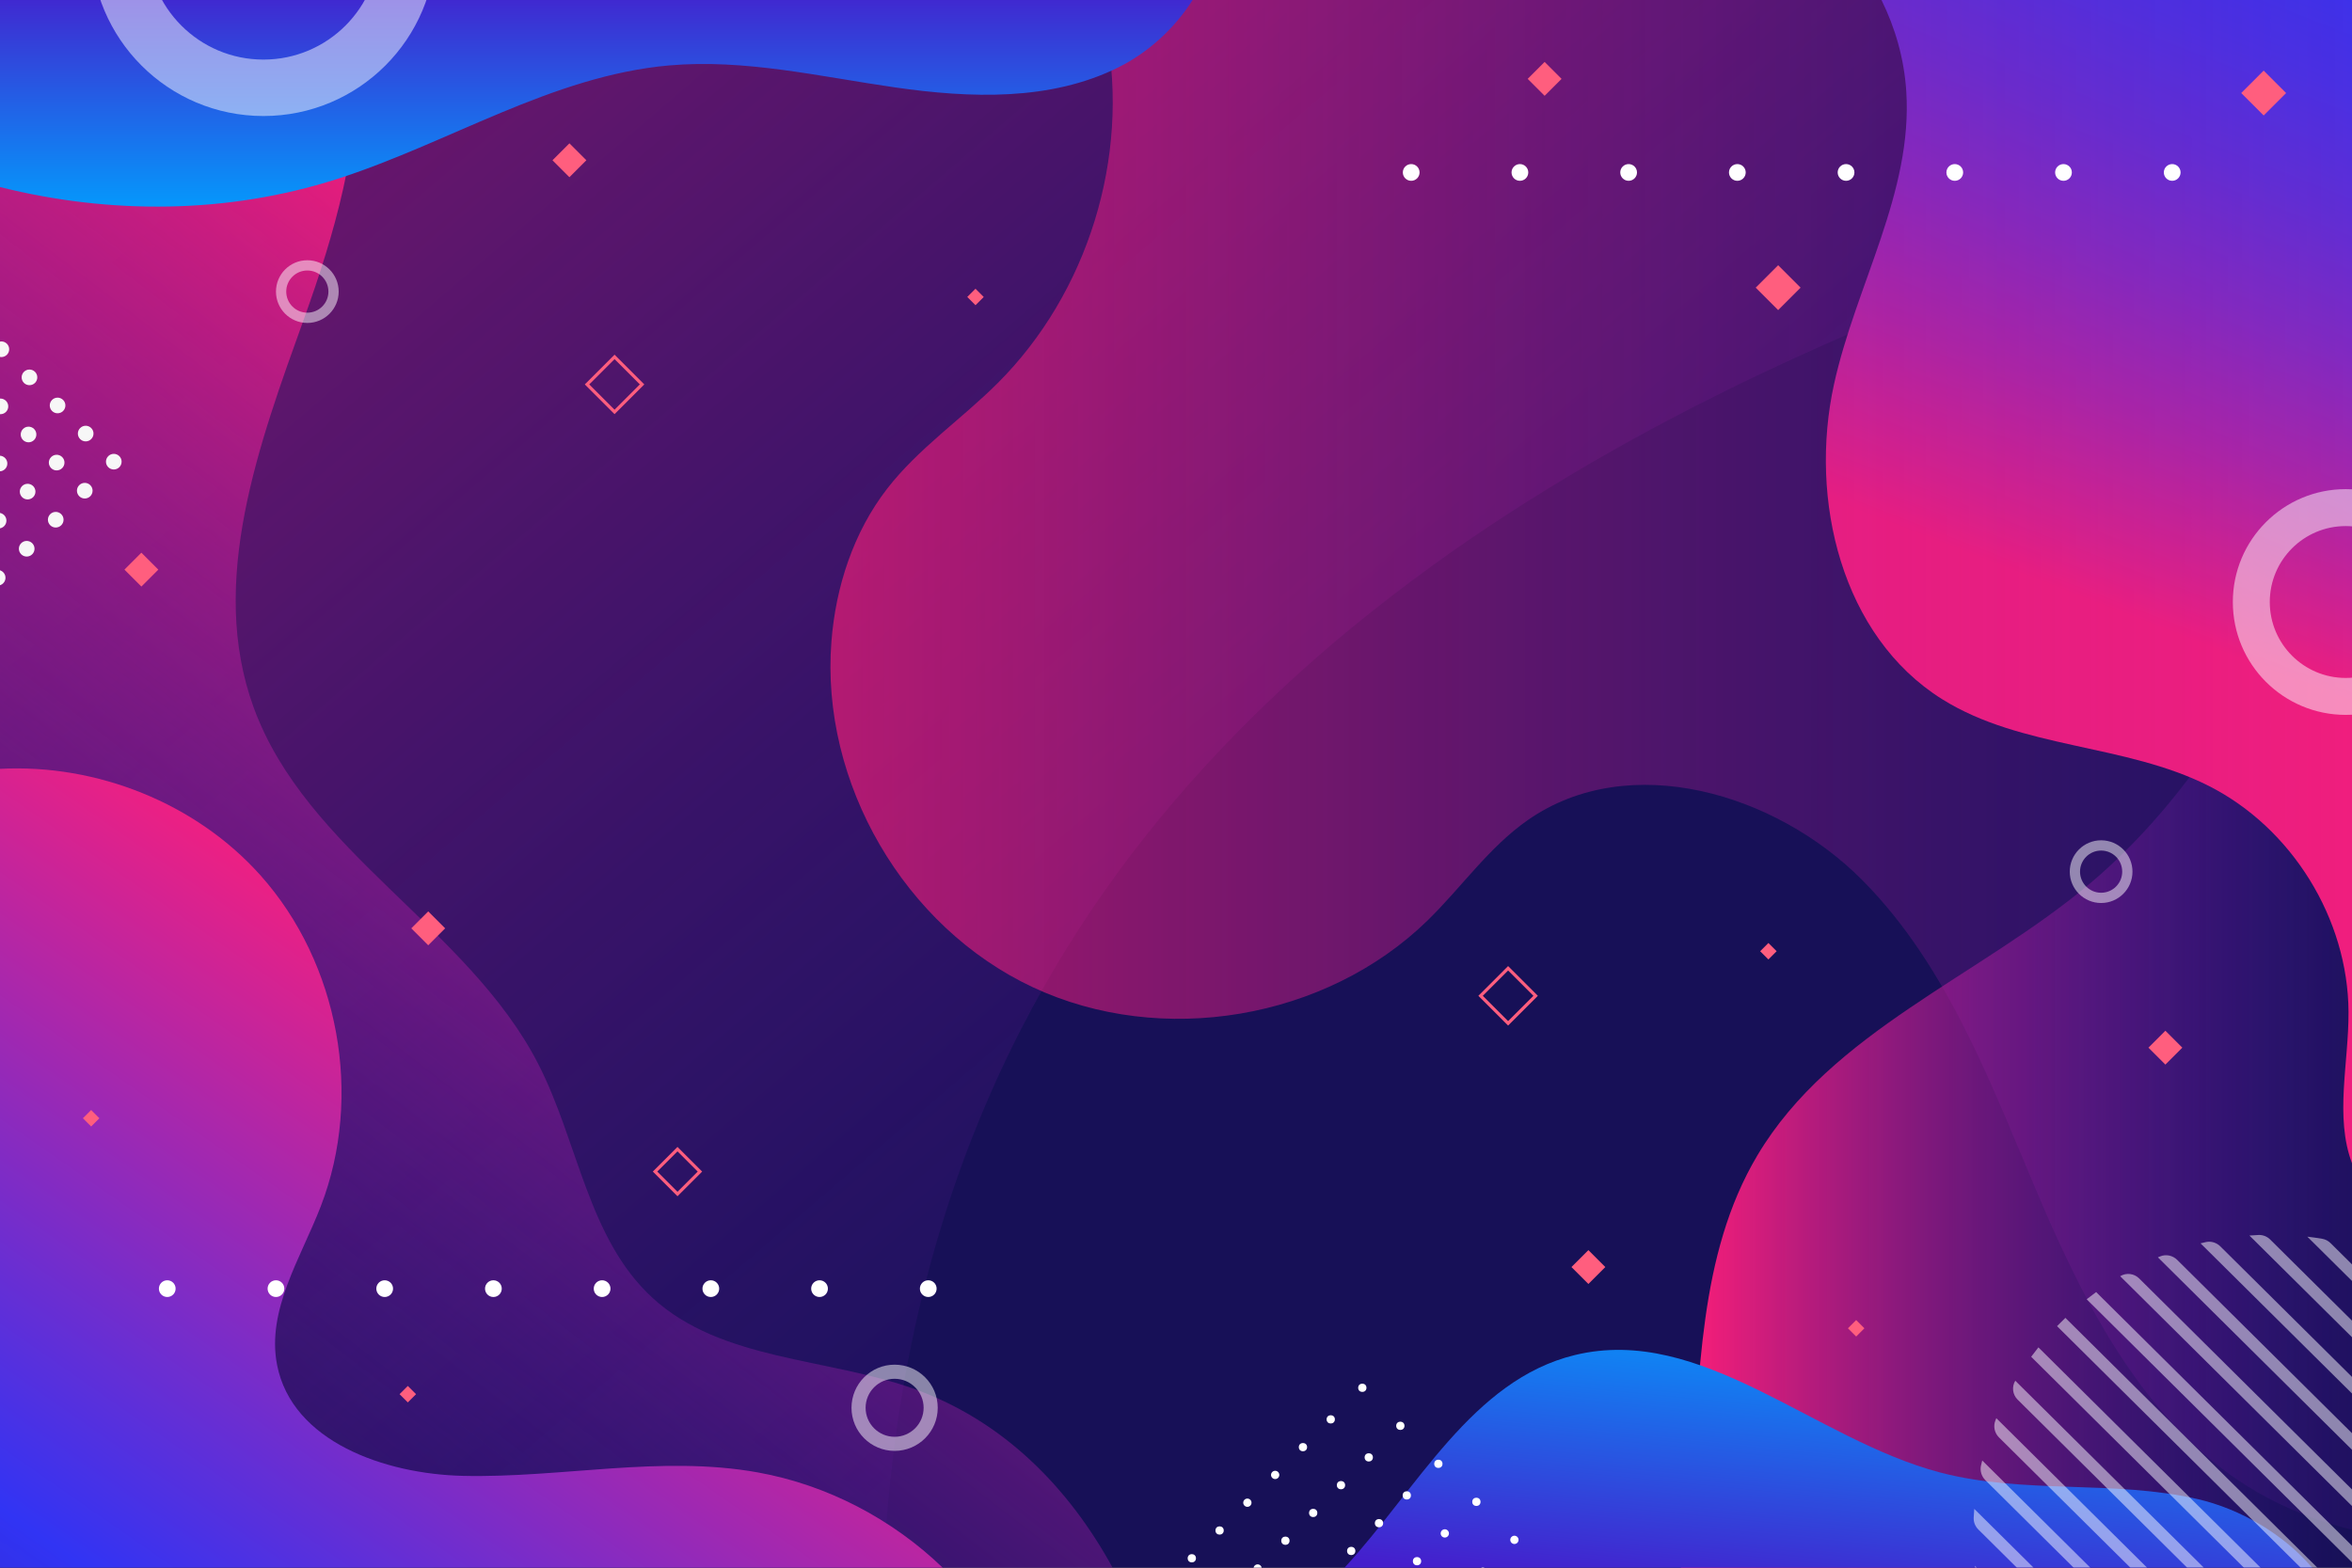 <?xml version="1.0" encoding="utf-8"?>
<!-- Generator: Adobe Illustrator 27.5.0, SVG Export Plug-In . SVG Version: 6.00 Build 0)  -->
<svg version="1.1" id="BACKGROUND" xmlns="http://www.w3.org/2000/svg" xmlns:xlink="http://www.w3.org/1999/xlink" x="0px" y="0px"
	 viewBox="0 0 750 500" style="enable-background:new 0 0 750 500;" xml:space="preserve">
<rect x="0" y="0" width="750" height="500" fill="#333333" stroke="none"/>
<g>
	<defs>
		<rect id="SVGID_1_" width="750" height="500"/>
	</defs>
	<clipPath id="SVGID_00000075851197156441059640000005901068137873369218_">
		<use xlink:href="#SVGID_1_"  style="overflow:visible;"/>
	</clipPath>
	<g style="clip-path:url(#SVGID_00000075851197156441059640000005901068137873369218_);">
		<g>
			<rect style="fill:#171057;" width="750" height="500"/>
			<g style="opacity:0.62;">
				
					<linearGradient id="SVGID_00000026153827444648092880000011482853766110564520_" gradientUnits="userSpaceOnUse" x1="1.975" y1="-185.567" x2="521.688" y2="421.283">
					<stop  offset="0" style="stop-color:#FF1E78"/>
					<stop  offset="0.115" style="stop-color:#F21E7D;stop-opacity:0.885"/>
					<stop  offset="0.326" style="stop-color:#D11E89;stop-opacity:0.674"/>
					<stop  offset="0.609" style="stop-color:#9B1D9D;stop-opacity:0.391"/>
					<stop  offset="0.951" style="stop-color:#511CB8;stop-opacity:0.049"/>
					<stop  offset="1" style="stop-color:#461CBC;stop-opacity:0"/>
				</linearGradient>
				<path style="fill:url(#SVGID_00000026153827444648092880000011482853766110564520_);" d="M0,500h281.687
					c3.151-59.271,15.77-116.804,43.873-171.699C398.422,185.98,556.322,109.425,709.402,63.264
					C722.87,59.203,736.412,55.29,750,51.469V0H0V500z"/>
			</g>
			<g>
				
					<linearGradient id="SVGID_00000007415498916980356300000006376644449152813738_" gradientUnits="userSpaceOnUse" x1="271.096" y1="136.644" x2="23.823" y2="459.529">
					<stop  offset="0" style="stop-color:#FF1E78"/>
					<stop  offset="1" style="stop-color:#461CBC;stop-opacity:0"/>
				</linearGradient>
				<path style="fill:url(#SVGID_00000007415498916980356300000006376644449152813738_);" d="M291.81,443.092
					c-28.079-10.15-61.655-8.964-83.692-29.108c-20.622-18.85-23.719-49.757-36.471-74.616
					c-22.304-43.482-74.012-67.831-90.762-113.739c-14.635-40.112,1.718-84.093,16.163-124.274
					C106.58,74.84,115.104,45.497,113.63,18H0v482h354.785C340.601,474.095,319.766,453.197,291.81,443.092z"/>
			</g>
			<g>
				
					<linearGradient id="SVGID_00000141439130947156089130000007479123424923435652_" gradientUnits="userSpaceOnUse" x1="185.413" y1="322.149" x2="-116.587" y2="756.148">
					<stop  offset="0" style="stop-color:#FF1E78"/>
					<stop  offset="0.447" style="stop-color:#3134F4"/>
					<stop  offset="0.479" style="stop-color:#3233F1;stop-opacity:0.941"/>
					<stop  offset="1" style="stop-color:#461CBC;stop-opacity:0"/>
				</linearGradient>
				<path style="fill:url(#SVGID_00000141439130947156089130000007479123424923435652_);" d="M241.662,469.616
					c-30.913-5.574-62.611,1.816-94.015,1.097c-24.934-0.571-54.53-10.92-59.297-35.401c-3.4-17.462,7.549-34.02,13.955-50.616
					c13.552-35.107,5.804-77.513-19.286-105.56C62.389,256.073,30.808,243.599,0,245.212V500h300.603
					C284.454,484.45,263.742,473.598,241.662,469.616z"/>
			</g>
			<g>
				
					<linearGradient id="SVGID_00000153672460885152630590000001457373619508337287_" gradientUnits="userSpaceOnUse" x1="535.961" y1="323.377" x2="750" y2="323.377">
					<stop  offset="0" style="stop-color:#FF1E78"/>
					<stop  offset="1" style="stop-color:#461CBC;stop-opacity:0"/>
				</linearGradient>
				<path style="fill:url(#SVGID_00000153672460885152630590000001457373619508337287_);" d="M750,500V146.755
					c-5.415,15.552-11.689,30.821-18.836,45.719c-15.969,33.288-36.261,65.212-64.442,89.065
					c-35.23,29.819-82.736,47.31-106.34,86.974c-18.925,31.802-18.199,70.97-21.337,107.843c-0.663,7.791-1.651,15.75-3.085,23.644
					H750z"/>
			</g>
			<g>
				
					<linearGradient id="SVGID_00000060741154529571850820000015185614876897830811_" gradientUnits="userSpaceOnUse" x1="671.828" y1="193.642" x2="830.522" y2="-215.439">
					<stop  offset="0" style="stop-color:#FF1E78"/>
					<stop  offset="0.039" style="stop-color:#E72186"/>
					<stop  offset="0.138" style="stop-color:#B026A7"/>
					<stop  offset="0.235" style="stop-color:#832BC3"/>
					<stop  offset="0.327" style="stop-color:#5F2FD8"/>
					<stop  offset="0.413" style="stop-color:#4632E8"/>
					<stop  offset="0.491" style="stop-color:#3633F1"/>
					<stop  offset="0.554" style="stop-color:#3134F4"/>
					<stop  offset="0.58" style="stop-color:#3233F1;stop-opacity:0.941"/>
					<stop  offset="1" style="stop-color:#461CBC;stop-opacity:0"/>
				</linearGradient>
				<path style="fill:url(#SVGID_00000060741154529571850820000015185614876897830811_);" d="M607.865,29.054
					c2.129,32.206-16.093,61.924-23.027,93.447c-8.112,36.882,2.464,80.484,34.482,100.507
					c25.38,15.872,58.324,14.138,85.028,27.662c26.51,13.426,44.398,42.377,44.544,72.092c0.08,16.188-4.452,33.476,1.108,48.246V0
					H599.969C604.381,8.996,607.182,18.721,607.865,29.054z"/>
			</g>
			<g>
				
					<linearGradient id="SVGID_00000109031642729975090170000002478412156144720528_" gradientUnits="userSpaceOnUse" x1="581.728" y1="512.873" x2="591.502" y2="415.132">
					<stop  offset="0" style="stop-color:#451ECC"/>
					<stop  offset="0.134" style="stop-color:#3C30D3"/>
					<stop  offset="1" style="stop-color:#00A1FF"/>
				</linearGradient>
				<path style="fill:url(#SVGID_00000109031642729975090170000002478412156144720528_);" d="M502.226,432.171
					c-32.78,7.925-50.316,42.721-73.495,67.829h308.571c-9.117-10.667-22.861-18.742-36.597-21.896
					c-26.859-6.166-55.427-1.452-82.076-8.473C578.45,459.046,542.611,422.407,502.226,432.171z"/>
			</g>
			<g style="opacity:0.62;">
				
					<linearGradient id="SVGID_00000105405521160612755970000003569037361991213701_" gradientUnits="userSpaceOnUse" x1="264.813" y1="243.97" x2="848.871" y2="243.97">
					<stop  offset="0" style="stop-color:#FF1E78"/>
					<stop  offset="0.115" style="stop-color:#F21E7D;stop-opacity:0.885"/>
					<stop  offset="0.326" style="stop-color:#D11E89;stop-opacity:0.674"/>
					<stop  offset="0.609" style="stop-color:#9B1D9D;stop-opacity:0.391"/>
					<stop  offset="0.951" style="stop-color:#511CB8;stop-opacity:0.049"/>
					<stop  offset="1" style="stop-color:#461CBC;stop-opacity:0"/>
				</linearGradient>
				<path style="fill:url(#SVGID_00000105405521160612755970000003569037361991213701_);" d="M750,0H350.351
					c0.956,3.392,1.774,6.824,2.425,10.293c7.494,39.897-5.87,83.127-34.573,111.835c-11.536,11.538-25.355,20.865-35.336,33.771
					c-10.71,13.848-16.369,31.198-17.74,48.65c-3.546,45.133,23.234,91.13,64.235,110.327s93.479,10.308,125.872-21.319
					c10.824-10.568,19.594-23.396,32.008-32.041c32.23-22.447,79.013-8.633,106.668,19.257
					c27.655,27.891,41.422,66.194,56.85,102.314c15.429,36.119,35.068,73.2,69.074,92.853c9.471,5.473,19.628,9.322,30.166,11.999V0
					z"/>
			</g>
			<g>
				
					<linearGradient id="SVGID_00000081649558118541906520000016890209969447382918_" gradientUnits="userSpaceOnUse" x1="190.149" y1="-6.479" x2="190.149" y2="71.596">
					<stop  offset="0" style="stop-color:#451ECC"/>
					<stop  offset="0.134" style="stop-color:#3C30D3"/>
					<stop  offset="1" style="stop-color:#00A1FF"/>
				</linearGradient>
				<path style="fill:url(#SVGID_00000081649558118541906520000016890209969447382918_);" d="M107.2,57.18
					c35.763-11.405,68.761-33.004,106.152-36.312c24.113-2.134,48.124,3.569,72.086,7.012c23.961,3.444,49.531,4.395,71.198-6.4
					c9.537-4.752,17.926-12.426,23.66-21.48H0v59.659C35.196,68.466,72.571,68.224,107.2,57.18z"/>
			</g>
		</g>
		<g>
			<path style="opacity:0.49;fill:#FFFFFF;" d="M84-72.995c-30.376,0-55,24.624-55,55s24.624,55,55,55c30.376,0,55-24.624,55-55
				S114.376-72.995,84-72.995z M84,19.005c-20.434,0-37-16.565-37-37c0-20.435,16.566-37,37-37c20.435,0,37,16.565,37,37
				C121,2.44,104.435,19.005,84,19.005z"/>
			<path style="opacity:0.49;fill:#FFFFFF;" d="M748,156.005c-19.882,0-36,16.118-36,36s16.118,36,36,36c19.882,0,36-16.118,36-36
				S767.882,156.005,748,156.005z M748,216.223c-13.375,0-24.218-10.843-24.218-24.218s10.843-24.218,24.218-24.218
				c13.375,0,24.218,10.843,24.218,24.218S761.375,216.223,748,216.223z"/>
			<path style="opacity:0.49;fill:#FFFFFF;" d="M670,268.006c-5.523,0-10,4.477-10,10s4.477,10,10,10c5.523,0,10-4.477,10-10
				S675.523,268.006,670,268.006z M670,284.733c-3.715,0-6.727-3.012-6.727-6.727s3.012-6.727,6.727-6.727
				c3.715,0,6.727,3.012,6.727,6.727S673.715,284.733,670,284.733z"/>
			<path style="opacity:0.49;fill:#FFFFFF;" d="M98,83c-5.523,0-10,4.477-10,10s4.477,10,10,10c5.523,0,10-4.477,10-10
				S103.523,83,98,83z M98,99.727c-3.715,0-6.727-3.012-6.727-6.727s3.012-6.727,6.727-6.727c3.715,0,6.727,3.012,6.727,6.727
				S101.715,99.727,98,99.727z"/>
			<path style="opacity:0.49;fill:#FFFFFF;" d="M285.273,435.25c-7.594,0-13.75,6.156-13.75,13.75s6.156,13.75,13.75,13.75
				c7.594,0,13.75-6.156,13.75-13.75S292.867,435.25,285.273,435.25z M285.273,458.25c-5.108,0-9.25-4.141-9.25-9.25
				s4.141-9.25,9.25-9.25s9.25,4.141,9.25,9.25S290.381,458.25,285.273,458.25z"/>
			<g>
				<g>
					<circle style="fill:#FFFFFF;" cx="371.181" cy="505.857" r="1.319"/>
				</g>
				<g>
					<path style="fill:#FFFFFF;" d="M391.234,508.188c0.515-0.515,1.35-0.515,1.865,0s0.515,1.35,0,1.865
						c-0.515,0.515-1.35,0.515-1.865,0C390.718,509.539,390.718,508.703,391.234,508.188z"/>
					<circle style="fill:#FFFFFF;" cx="380.042" cy="496.996" r="1.319"/>
				</g>
				<g>
					<path style="fill:#FFFFFF;" d="M400.094,499.328c0.515-0.515,1.35-0.515,1.865,0c0.515,0.515,0.515,1.35,0,1.865
						s-1.35,0.515-1.865,0S399.579,499.843,400.094,499.328z"/>
					<circle style="fill:#FFFFFF;" cx="388.902" cy="488.136" r="1.319"/>
				</g>
				<g>
					<circle style="fill:#FFFFFF;" cx="422.012" cy="503.525" r="1.319"/>
					<circle style="fill:#FFFFFF;" cx="409.887" cy="491.4" r="1.319"/>
					<path style="fill:#FFFFFF;" d="M396.83,478.343c0.515-0.515,1.35-0.515,1.865,0c0.515,0.515,0.515,1.35,0,1.865
						c-0.515,0.515-1.35,0.515-1.865,0S396.315,478.858,396.83,478.343z"/>
				</g>
				<g>
					<circle style="fill:#FFFFFF;" cx="442.997" cy="506.789" r="1.319"/>
					<circle style="fill:#FFFFFF;" cx="430.872" cy="494.664" r="1.319"/>
					<circle style="fill:#FFFFFF;" cx="418.747" cy="482.54" r="1.319"/>
					<path style="fill:#FFFFFF;" d="M405.69,469.482c0.515-0.515,1.35-0.515,1.865,0s0.515,1.35,0,1.865
						c-0.515,0.515-1.35,0.515-1.865,0C405.175,470.833,405.175,469.997,405.69,469.482z"/>
				</g>
				<g>
					<circle style="fill:#FFFFFF;" cx="463.982" cy="510.054" r="1.319"/>
					<circle style="fill:#FFFFFF;" cx="451.857" cy="497.929" r="1.319"/>
					<circle style="fill:#FFFFFF;" cx="439.733" cy="485.804" r="1.319"/>
					<circle style="fill:#FFFFFF;" cx="427.608" cy="473.679" r="1.319"/>
					<circle style="fill:#FFFFFF;" cx="415.483" cy="461.555" r="1.319"/>
				</g>
				<g>
					<path style="fill:#FFFFFF;" d="M471.91,500.26c0.515-0.515,1.35-0.515,1.865,0s0.515,1.35,0,1.865
						c-0.515,0.515-1.35,0.515-1.865,0C471.395,501.611,471.395,500.776,471.91,500.26z"/>
					<path style="fill:#FFFFFF;" d="M459.785,488.136c0.515-0.515,1.35-0.515,1.865,0c0.515,0.515,0.515,1.35,0,1.865
						c-0.515,0.515-1.35,0.515-1.865,0C459.27,489.486,459.27,488.651,459.785,488.136z"/>
					<circle style="fill:#FFFFFF;" cx="448.593" cy="476.944" r="1.319"/>
					<circle style="fill:#FFFFFF;" cx="436.468" cy="464.819" r="1.319"/>
					<circle style="fill:#FFFFFF;" cx="424.343" cy="452.694" r="1.319"/>
				</g>
				<g>
					<circle style="fill:#FFFFFF;" cx="495.036" cy="503.249" r="1.319"/>
					<path style="fill:#FFFFFF;" d="M481.979,490.191c0.515-0.515,1.35-0.515,1.865,0s0.515,1.35,0,1.865
						c-0.515,0.515-1.35,0.515-1.865,0C481.464,491.542,481.464,490.706,481.979,490.191z"/>
					<circle style="fill:#FFFFFF;" cx="470.787" cy="478.999" r="1.319"/>
					<circle style="fill:#FFFFFF;" cx="458.662" cy="466.874" r="1.319"/>
					<circle style="fill:#FFFFFF;" cx="446.537" cy="454.75" r="1.319"/>
					<circle style="fill:#FFFFFF;" cx="434.413" cy="442.625" r="1.319"/>
				</g>
			</g>
			<g>
				<circle style="fill:#FFFFFF;" cx="450" cy="55" r="2.667"/>
				<path style="fill:#FFFFFF;" d="M487.333,55c0,1.473-1.194,2.667-2.667,2.667c-1.473,0-2.667-1.194-2.667-2.667
					s1.194-2.667,2.667-2.667C486.139,52.333,487.333,53.527,487.333,55z"/>
				<path style="fill:#FFFFFF;" d="M522,55c0,1.473-1.194,2.667-2.667,2.667c-1.473,0-2.667-1.194-2.667-2.667
					s1.194-2.667,2.667-2.667C520.806,52.333,522,53.527,522,55z"/>
				<circle style="fill:#FFFFFF;" cx="554" cy="55" r="2.667"/>
				<path style="fill:#FFFFFF;" d="M591.333,55c0,1.473-1.194,2.667-2.667,2.667c-1.473,0-2.667-1.194-2.667-2.667
					s1.194-2.667,2.667-2.667C590.139,52.333,591.333,53.527,591.333,55z"/>
				<path style="fill:#FFFFFF;" d="M626,55c0,1.473-1.194,2.667-2.667,2.667c-1.473,0-2.667-1.194-2.667-2.667
					s1.194-2.667,2.667-2.667C624.806,52.333,626,53.527,626,55z"/>
				<circle style="fill:#FFFFFF;" cx="658" cy="55" r="2.667"/>
				<path style="fill:#FFFFFF;" d="M695.333,55c0,1.473-1.194,2.667-2.667,2.667c-1.473,0-2.667-1.194-2.667-2.667
					s1.194-2.667,2.667-2.667C694.139,52.333,695.333,53.527,695.333,55z"/>
			</g>
			<g>
				<path style="fill:#FFFFFF;" d="M56,411c0,1.473-1.194,2.667-2.667,2.667c-1.473,0-2.667-1.194-2.667-2.667
					s1.194-2.667,2.667-2.667C54.806,408.333,56,409.527,56,411z"/>
				<circle style="fill:#FFFFFF;" cx="88" cy="411" r="2.667"/>
				<path style="fill:#FFFFFF;" d="M125.333,411c0,1.473-1.194,2.667-2.667,2.667c-1.473,0-2.667-1.194-2.667-2.667
					s1.194-2.667,2.667-2.667C124.139,408.333,125.333,409.527,125.333,411z"/>
				<path style="fill:#FFFFFF;" d="M160,411c0,1.473-1.194,2.667-2.667,2.667c-1.473,0-2.667-1.194-2.667-2.667
					s1.194-2.667,2.667-2.667C158.806,408.333,160,409.527,160,411z"/>
				<circle style="fill:#FFFFFF;" cx="192" cy="411" r="2.667"/>
				<path style="fill:#FFFFFF;" d="M229.333,411c0,1.473-1.194,2.667-2.667,2.667c-1.473,0-2.667-1.194-2.667-2.667
					s1.194-2.667,2.667-2.667C228.139,408.333,229.333,409.527,229.333,411z"/>
				<path style="fill:#FFFFFF;" d="M264,411c0,1.473-1.194,2.667-2.667,2.667c-1.473,0-2.667-1.194-2.667-2.667
					s1.194-2.667,2.667-2.667C262.806,408.333,264,409.527,264,411z"/>
				<circle style="fill:#FFFFFF;" cx="296" cy="411" r="2.667"/>
			</g>
			<g style="opacity:0.49;">
				<path style="fill:#FFFFFF;" d="M636.584,452.322c-0.095,0.225-0.188,0.451-0.28,0.678c-0.763,1.874-0.309,4.027,1.128,5.452
					l118.642,117.648c1.437,1.425,3.593,1.861,5.461,1.083c0.226-0.094,0.451-0.19,0.675-0.286L636.584,452.322z"/>
				<path style="fill:#FFFFFF;" d="M642.626,440.366l-0.02,0.033c-1.152,1.933-0.84,4.402,0.758,5.987L768.09,570.067
					c1.598,1.585,4.07,1.876,5.992,0.708l0.033-0.021L642.626,440.366z"/>
				<path style="fill:#FFFFFF;" d="M650.003,429.733c-0.786,0.986-1.563,1.98-2.31,2.997l134.015,132.893
					c1.011-0.756,1.998-1.541,2.978-2.336L650.003,429.733z"/>
				<path style="fill:#FFFFFF;" d="M629.555,481.247c-0.076,0.926-0.138,1.856-0.188,2.791c-0.074,1.413,0.481,2.788,1.486,3.784
					l95.906,95.103c1.005,0.996,2.384,1.54,3.797,1.454c0.933-0.057,1.863-0.127,2.789-0.211L629.555,481.247z"/>
				<path style="fill:#FFFFFF;" d="M635.344,522.882c1.119,2.964,2.391,5.852,3.791,8.665c0.252,0.506,0.588,0.966,0.99,1.364
					l41.468,41.121c0.402,0.399,0.864,0.731,1.373,0.979c2.825,1.376,5.723,2.623,8.697,3.718L635.344,522.882z"/>
				<path style="fill:#FFFFFF;" d="M632.088,465.811c-0.133,0.529-0.261,1.059-0.385,1.592c-0.392,1.688,0.156,3.468,1.386,4.688
					l109.382,108.466c1.231,1.22,3.014,1.753,4.7,1.346c0.531-0.128,1.061-0.261,1.589-0.399L632.088,465.811z"/>
				<path style="fill:#FFFFFF;" d="M629.748,499.385c0.163,1.53,0.374,3.044,0.615,4.549c0.168,1.053,0.677,2.021,1.434,2.771
					l76.072,75.436c0.757,0.75,1.729,1.251,2.783,1.411c1.507,0.228,3.023,0.426,4.554,0.576L629.748,499.385z"/>
				<path style="fill:#FFFFFF;" d="M668.41,412.092c-1.021,0.746-2.024,1.514-3.014,2.299l134.501,133.375
					c0.777-0.997,1.536-2.006,2.273-3.033L668.41,412.092z"/>
				<path style="fill:#FFFFFF;" d="M743.174,396.493c-0.739-0.733-1.682-1.231-2.708-1.402c-1.557-0.259-3.127-0.48-4.708-0.664
					l83.511,82.812c-0.198-1.58-0.432-3.147-0.704-4.702c-0.18-1.025-0.686-1.964-1.425-2.696L743.174,396.493z"/>
				<path style="fill:#FFFFFF;" d="M770.729,405.869c-0.361-0.358-0.771-0.665-1.22-0.904c-3.052-1.629-6.207-3.087-9.445-4.384
					l52.847,52.404c-1.324-3.227-2.809-6.369-4.463-9.408c-0.243-0.447-0.553-0.854-0.915-1.212L770.729,405.869z"/>
				<path style="fill:#FFFFFF;" d="M723.917,395.344c-0.987-0.978-2.336-1.521-3.724-1.458c-0.971,0.044-1.938,0.103-2.901,0.176
					l102.496,101.638c0.065-0.964,0.115-1.931,0.152-2.902c0.052-1.389-0.503-2.733-1.489-3.712L723.917,395.344z"/>
				<path style="fill:#FFFFFF;" d="M694.252,401.822c-1.414-1.402-3.536-1.873-5.38-1.123c-0.256,0.104-0.511,0.209-0.767,0.315
					l124.978,123.931c0.104-0.256,0.207-0.513,0.309-0.77c0.734-1.85,0.245-3.969-1.168-5.37L694.252,401.822z"/>
				<path style="fill:#FFFFFF;" d="M682.112,407.731c-1.587-1.573-4.035-1.877-5.958-0.739l-0.075,0.044l131.083,129.985l0,0
					c1.147-1.977,0.816-4.479-0.807-6.088L682.112,407.731z"/>
				<path style="fill:#FFFFFF;" d="M794.029,554.606L658.606,420.317c-0.904,0.867-1.793,1.747-2.662,2.648L791.403,557.29
					C792.297,556.413,793.17,555.517,794.029,554.606z"/>
				<path style="fill:#FFFFFF;" d="M708.008,397.516c-1.215-1.205-2.971-1.742-4.64-1.361c-0.557,0.127-1.112,0.259-1.665,0.396
					L817.431,511.31c0.132-0.554,0.259-1.11,0.382-1.669c0.367-1.671-0.184-3.423-1.399-4.629L708.008,397.516z"/>
			</g>
			<g>
				<g>
					<path style="fill:#F7F7F7;" d="M-34.831,146.657c0.974,0.974,0.974,2.553,0,3.526c-0.974,0.974-2.553,0.974-3.526,0
						c-0.974-0.974-0.974-2.553,0-3.526C-37.383,145.683-35.804,145.683-34.831,146.657z"/>
					<path style="fill:#F7F7F7;" d="M-25.574,137.4c0.974,0.974,0.974,2.553,0,3.526c-0.974,0.974-2.553,0.974-3.526,0
						c-0.974-0.974-0.974-2.553,0-3.526C-28.126,136.426-26.548,136.426-25.574,137.4z"/>
					<path style="fill:#F7F7F7;" d="M-16.317,128.143c0.974,0.974,0.974,2.553,0,3.526c-0.974,0.974-2.553,0.974-3.526,0
						c-0.974-0.974-0.974-2.553,0-3.526C-18.869,127.169-17.291,127.169-16.317,128.143z"/>
					<path style="fill:#F7F7F7;" d="M-7.06,118.886c0.974,0.974,0.974,2.553,0,3.526c-0.974,0.974-2.553,0.974-3.526,0
						c-0.974-0.974-0.974-2.553,0-3.526C-9.613,117.912-8.034,117.912-7.06,118.886z"/>
					<path style="fill:#F7F7F7;" d="M2.197,109.629c0.974,0.974,0.974,2.553,0,3.526s-2.553,0.974-3.526,0
						c-0.974-0.974-0.974-2.553,0-3.526C-0.356,108.656,1.223,108.656,2.197,109.629z"/>
				</g>
				<g>
					<path style="fill:#F7F7F7;" d="M-25.868,155.62c0.974,0.974,0.974,2.553,0,3.526c-0.974,0.974-2.553,0.974-3.527,0
						c-0.974-0.974-0.974-2.553,0-3.526C-28.42,154.646-26.841,154.646-25.868,155.62z"/>
					<path style="fill:#F7F7F7;" d="M-16.611,146.363c0.974,0.974,0.974,2.553,0,3.527s-2.553,0.974-3.527,0
						c-0.974-0.974-0.974-2.553,0-3.527C-19.163,145.389-17.585,145.389-16.611,146.363z"/>
					<path style="fill:#F7F7F7;" d="M-7.354,137.106c0.974,0.974,0.974,2.553,0,3.526c-0.974,0.974-2.553,0.974-3.527,0
						c-0.974-0.974-0.974-2.553,0-3.526C-9.906,136.132-8.328,136.132-7.354,137.106z"/>
					<path style="fill:#F7F7F7;" d="M1.903,127.849c0.974,0.974,0.974,2.553,0,3.526c-0.974,0.974-2.553,0.974-3.526,0
						s-0.974-2.553,0-3.526C-0.65,126.875,0.929,126.875,1.903,127.849z"/>
					<path style="fill:#F7F7F7;" d="M11.16,118.592c0.974,0.974,0.974,2.553,0,3.526c-0.974,0.974-2.553,0.974-3.526,0
						c-0.974-0.974-0.974-2.553,0-3.526C8.607,117.618,10.186,117.618,11.16,118.592z"/>
				</g>
				<g>
					<path style="fill:#F7F7F7;" d="M-16.905,164.583c0.974,0.974,0.974,2.553,0,3.527c-0.974,0.974-2.553,0.974-3.527,0
						c-0.974-0.974-0.974-2.553,0-3.527C-19.457,163.609-17.878,163.609-16.905,164.583z"/>
					<path style="fill:#F7F7F7;" d="M-7.648,155.326c0.974,0.974,0.974,2.553,0,3.527c-0.974,0.974-2.553,0.974-3.527,0
						c-0.974-0.974-0.974-2.553,0-3.527C-10.2,154.352-8.622,154.352-7.648,155.326z"/>
					<path style="fill:#F7F7F7;" d="M1.609,146.069c0.974,0.974,0.974,2.553,0,3.527c-0.974,0.974-2.553,0.974-3.526,0
						c-0.974-0.974-0.974-2.553,0-3.527C-0.943,145.095,0.635,145.095,1.609,146.069z"/>
					<path style="fill:#F7F7F7;" d="M10.866,136.812c0.974,0.974,0.974,2.553,0,3.526c-0.974,0.974-2.552,0.974-3.526,0
						c-0.974-0.974-0.974-2.553,0-3.526C8.313,135.838,9.892,135.838,10.866,136.812z"/>
					<path style="fill:#F7F7F7;" d="M20.123,127.555c0.974,0.974,0.974,2.553,0,3.526c-0.974,0.974-2.553,0.974-3.526,0
						c-0.974-0.974-0.974-2.553,0-3.526C17.57,126.581,19.149,126.581,20.123,127.555z"/>
				</g>
				<g>
					<path style="fill:#F7F7F7;" d="M-7.942,173.546c0.974,0.974,0.974,2.553,0,3.526c-0.974,0.974-2.553,0.974-3.526,0
						c-0.974-0.974-0.974-2.553,0-3.526C-10.494,172.572-8.915,172.572-7.942,173.546z"/>
					<path style="fill:#F7F7F7;" d="M1.315,164.289c0.974,0.974,0.974,2.553,0,3.526c-0.974,0.974-2.553,0.974-3.526,0
						c-0.974-0.974-0.974-2.553,0-3.526C-1.237,163.315,0.341,163.315,1.315,164.289z"/>
					<path style="fill:#F7F7F7;" d="M10.572,155.032c0.974,0.974,0.974,2.553,0,3.526c-0.974,0.974-2.553,0.974-3.526,0
						c-0.974-0.974-0.974-2.552,0-3.526C8.019,154.058,9.598,154.058,10.572,155.032z"/>
					<path style="fill:#F7F7F7;" d="M19.829,145.775c0.974,0.974,0.974,2.553,0,3.527c-0.974,0.974-2.553,0.974-3.526,0
						s-0.974-2.553,0-3.527C17.276,144.801,18.855,144.801,19.829,145.775z"/>
					<path style="fill:#F7F7F7;" d="M29.086,136.518c0.974,0.974,0.974,2.553,0,3.527c-0.974,0.974-2.553,0.974-3.526,0
						c-0.974-0.974-0.974-2.553,0-3.527C26.533,135.544,28.112,135.544,29.086,136.518z"/>
				</g>
				<g>
					<path style="fill:#F7F7F7;" d="M1.021,182.509c0.974,0.974,0.974,2.553,0,3.526c-0.974,0.974-2.553,0.974-3.526,0
						s-0.974-2.553,0-3.526C-1.531,181.535,0.048,181.535,1.021,182.509z"/>
					<path style="fill:#F7F7F7;" d="M10.278,173.252c0.974,0.974,0.974,2.553,0,3.526c-0.974,0.974-2.553,0.974-3.526,0
						c-0.974-0.974-0.974-2.553,0-3.526C7.726,172.278,9.304,172.278,10.278,173.252z"/>
					<path style="fill:#F7F7F7;" d="M19.535,163.995c0.974,0.974,0.974,2.553,0,3.526c-0.974,0.974-2.553,0.974-3.526,0
						c-0.974-0.974-0.974-2.553,0-3.526C16.982,163.021,18.561,163.021,19.535,163.995z"/>
					<path style="fill:#F7F7F7;" d="M28.792,154.738c0.974,0.974,0.974,2.553,0,3.526c-0.974,0.974-2.553,0.974-3.526,0
						c-0.974-0.974-0.974-2.553,0-3.526C26.239,153.764,27.818,153.764,28.792,154.738z"/>
					<path style="fill:#F7F7F7;" d="M38.049,145.481c0.974,0.974,0.974,2.553,0,3.526c-0.974,0.974-2.553,0.974-3.526,0
						c-0.974-0.974-0.974-2.553,0-3.526C35.496,144.508,37.075,144.508,38.049,145.481z"/>
				</g>
			</g>
		</g>
		<g>
			
				<rect x="177.779" y="47.28" transform="matrix(0.707 -0.707 0.707 0.707 17.057 143.378)" style="fill:#FF5E7E;" width="7.639" height="7.639"/>
			
				<rect x="189.795" y="116.39" transform="matrix(0.707 -0.707 0.707 0.707 -29.282 174.501)" style="fill:none;stroke:#FF5E7E;stroke-miterlimit:10;" width="12.413" height="12.413"/>
			
				<rect x="474.78" y="311.38" transform="matrix(0.707 -0.707 0.707 0.707 -83.69 433.128)" style="fill:none;stroke:#FF5E7E;stroke-miterlimit:10;" width="12.413" height="12.413"/>
			
				<rect x="686.779" y="330.28" transform="matrix(0.707 -0.707 0.707 0.707 -33.97 586.189)" style="fill:#FF5E7E;" width="7.639" height="7.639"/>
			
				<rect x="488.779" y="21.28" transform="matrix(0.707 -0.707 0.707 0.707 126.534 355.675)" style="fill:#FF5E7E;" width="7.639" height="7.639"/>
			
				<rect x="132.779" y="292.28" transform="matrix(0.707 -0.707 0.707 0.707 -169.366 183.318)" style="fill:#FF5E7E;" width="7.639" height="7.639"/>
			
				<rect x="502.779" y="400.28" transform="matrix(0.707 -0.707 0.707 0.707 -137.362 476.583)" style="fill:#FF5E7E;" width="7.639" height="7.639"/>
			
				<rect x="562.019" y="86.635" transform="matrix(0.707 -0.707 0.707 0.707 101.255 427.844)" style="fill:#FF5E7E;" width="10.123" height="10.123"/>
			
				<rect x="211.037" y="368.621" transform="matrix(0.707 -0.707 0.707 0.707 -200.939 262.251)" style="fill:none;stroke:#FF5E7E;stroke-miterlimit:10;" width="10.123" height="10.123"/>
			
				<rect x="716.854" y="24.54" transform="matrix(0.707 -0.707 0.707 0.707 190.513 519.142)" style="fill:#FF5E7E;" width="10.123" height="10.123"/>
			
				<rect x="41.287" y="177.873" transform="matrix(0.707 -0.707 0.707 0.707 -115.264 85.112)" style="fill:#FF5E7E;" width="7.639" height="7.639"/>
			
				<rect x="128.248" y="442.833" transform="matrix(0.707 -0.707 0.707 0.707 -276.337 222.247)" style="fill:#FF5E7E;" width="3.717" height="3.717"/>
			
				<rect x="27.248" y="354.833" transform="matrix(0.707 -0.707 0.707 0.707 -243.694 125.054)" style="fill:#FF5E7E;" width="3.717" height="3.717"/>
			
				<rect x="309.248" y="92.833" transform="matrix(0.707 -0.707 0.707 0.707 24.164 247.72)" style="fill:#FF5E7E;" width="3.717" height="3.717"/>
			
				<rect x="562.141" y="301.513" transform="matrix(0.707 -0.707 0.707 0.707 -49.328 487.65)" style="fill:#FF5E7E;" width="3.717" height="3.717"/>
			
				<rect x="590.141" y="421.77" transform="matrix(0.707 -0.707 0.707 0.707 -126.158 542.683)" style="fill:#FF5E7E;" width="3.717" height="3.717"/>
		</g>
	</g>
</g>
</svg>
